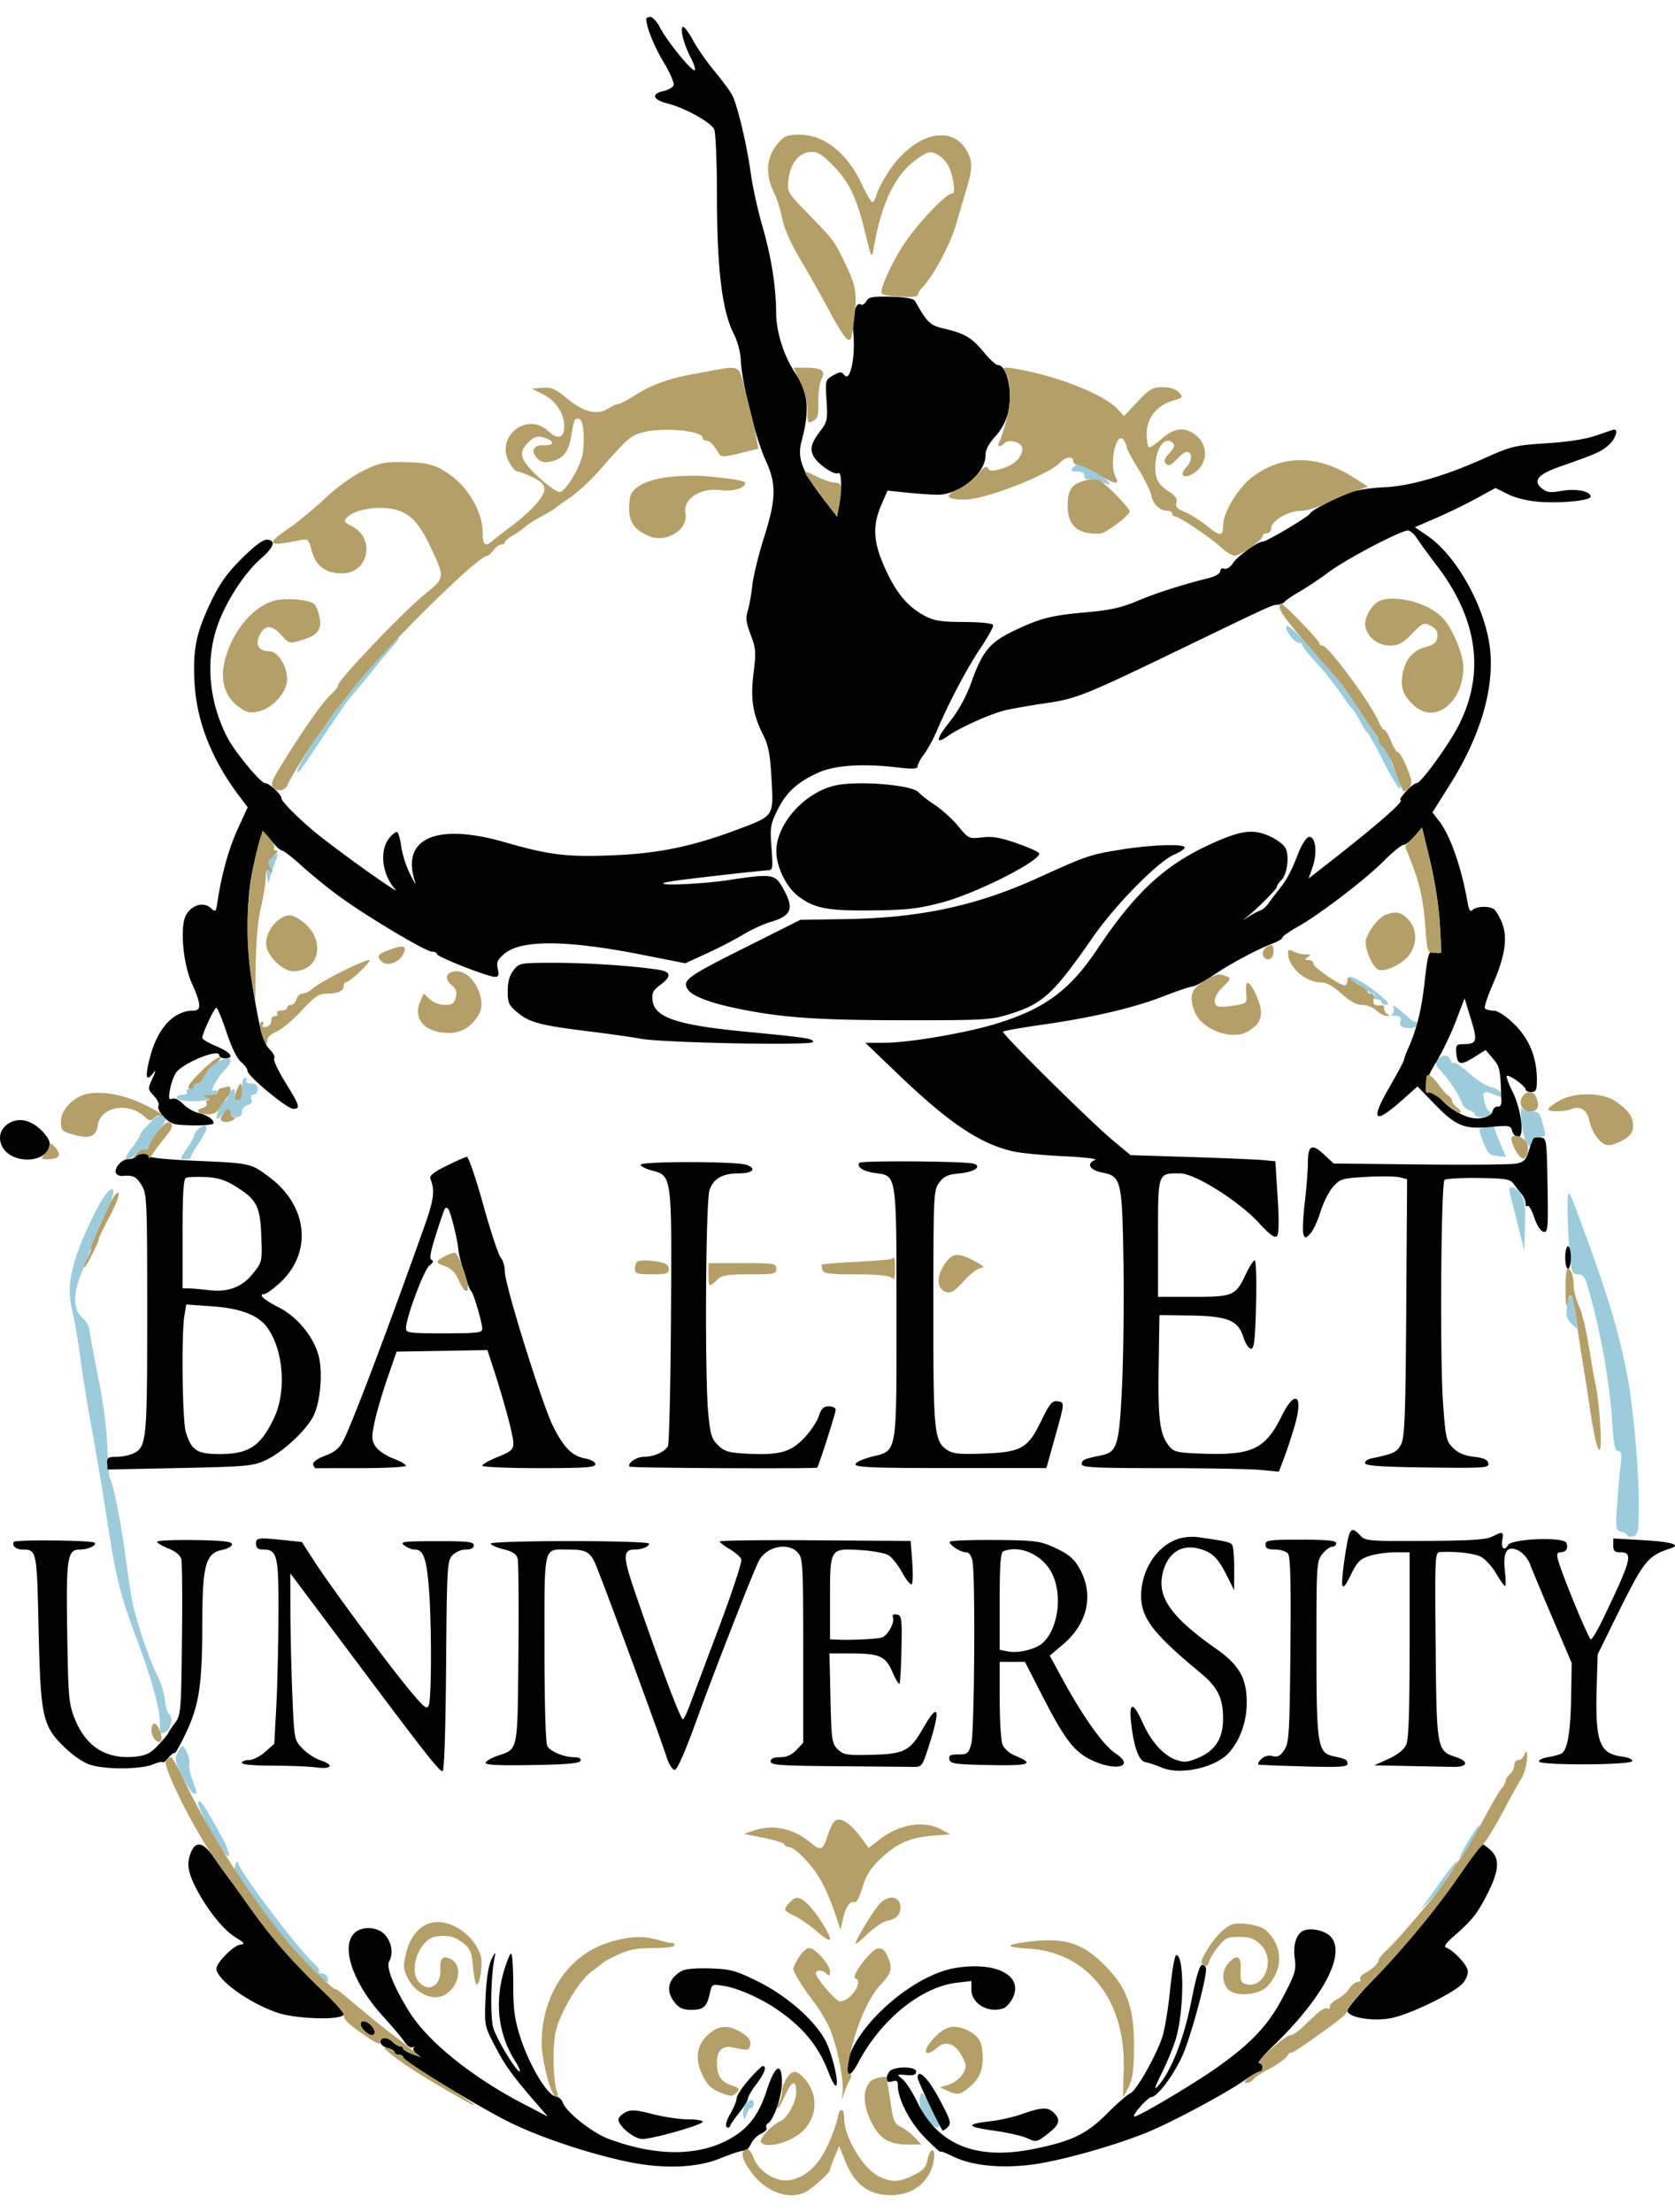 <svg xmlns="http://www.w3.org/2000/svg" width="50" height="66" fill="none"><path fill="#9CCBDC" fill-rule="evenodd" d="M32.031 13.948c-.083.1-.063.121.12.121.145 0 .221.045.221.132 0 .082.055.119.148.099.081-.018.252.018.38.08.37.18.268-.007-.126-.232-.54-.308-.632-.332-.744-.199Zm6.373 4.733c-.062.1.225.491.362.494.058.001.105.033.105.069 0 .037.152.234.339.44.186.205.367.411.402.457l.231.304c.092.121.224.305.294.408.07.103.169.232.221.286.052.054.162.229.244.388s.179.308.215.332c.036.023.266.438.511.921.256.505.458.819.476.738.017-.077-.047-.292-.143-.478-.096-.186-.174-.396-.174-.467 0-.071-.032-.129-.07-.129-.038 0-.124-.104-.19-.23-.066-.127-.149-.268-.184-.314-.035-.046-.249-.37-.475-.721-.419-.648-.503-.761-1.019-1.366-.648-.758-1.1-1.206-1.145-1.133Zm-26.891.727c-.208.219-.56.624-.783.9s-.468.579-.544.672c-.076.093-.253.338-.392.544-.139.206-.274.394-.3.417-.118.105-.663 1.041-.627 1.077.053.053.007.116.806-1.077.386-.576.723-1.066.749-1.089.052-.046.769-.915.864-1.047.033-.046.2-.244.37-.44.416-.479.325-.452-.144.042ZM8.127 25.578c-.097.073-.129.165-.091.262.035.09.025.13-.025.099-.051-.032-.067.051-.04.217.03.188.052.218.074.1.017-.092.086-.309.152-.482.066-.173.112-.313.1-.311-.011.001-.087.053-.17.115Zm32.149 3.608c.027.07.095.127.151.127.056 0 .183.075.283.168.1.092.223.168.274.168.051 0 .07.038.041.084-.029.046.007.084.079.084.072 0 .132.038.132.084 0 .046.067.082.148.081.107-.002.06-.077-.17-.272-.447-.378-1.001-.687-.937-.522Zm1.32.896c.029.078.006.16-.049.182-.055.022-.011.044.099.047.153.005.19.043.158.166-.033.124.011.167.198.194.148.022.256-.007.283-.076.024-.061.009-.111-.033-.111s-.127-.047-.19-.105c-.391-.359-.517-.44-.466-.299Zm1.325 1.537c-.09.107-.072.166.108.356.229.24.538.717.622.958.028.079.122.166.21.194.088.028.16.085.16.128 0 .101.397.102.46.002.026-.042.01-.089-.035-.105-.046-.015-.109-.157-.14-.314-.061-.302-.026-.313.413-.134.115.047.137.029.095-.078-.03-.077-.165-.161-.3-.188-.135-.027-.429-.212-.653-.412-.224-.2-.43-.34-.459-.312-.028.028-.076-.011-.105-.086-.067-.173-.235-.177-.375-.009Zm-36.478.101c-.126.077-.273.246-.327.375-.054.129-.15.234-.214.234-.064 0-.116.038-.116.084 0 .046-.059.084-.132.084-.072 0-.108.038-.079.084.029.046-.026.084-.122.084s-.174.035-.174.078c0 .096.362.142.76.098.245-.027.267-.044.127-.099-.136-.053-.115-.067.111-.072.167-.004.258-.04.226-.091-.029-.047-.089-.063-.132-.037-.138.085.125-.407.323-.603.347-.344.184-.486-.25-.218Zm.778.776c0 .236-.036.335-.122.335-.076 0-.11-.062-.089-.168.018-.092-.001-.168-.041-.168s-.098.075-.128.168c-.029.092-.083.168-.119.168-.076 0-.262.38-.258.527.002.055.074.016.161-.088.185-.22.258-.238.258-.063 0 .07.075.126.169.126.109 0 .169-.056.169-.158 0-.087.075-.177.169-.202.113-.029.152-.088.118-.177-.032-.083-.007-.134.066-.134.065 0 .117-.075.117-.168 0-.12-.056-.168-.198-.168-.111 0-.175-.037-.146-.084.029-.046.012-.084-.037-.084-.049 0-.089.151-.089.335Zm38.193.952c.025.27.096.564.159.652.112.159.115.158.159-.009a.225.225 0 0 1 .222-.171c.203 0 .206-.016.088-.44-.075-.27-.122-.314-.33-.314-.133 0-.265-.047-.292-.105-.027-.058-.03.116-.005.386Zm-40.83-.063c-.058.071-.173.191-.254.267-.081.076-.148.172-.148.212 0 .041-.117.221-.26.4-.276.345-.159.479.136.156.086-.094.205-.151.266-.128.061.023.111-.008.111-.069 0-.061.114-.254.253-.428s.253-.345.253-.38c0-.132-.256-.154-.358-.03Zm1.308.326c-.058.065-.105.149-.105.187 0 .037-.096.208-.214.38-.206.301-.208.313-.042.313.095 0 .172-.032.172-.072s.087-.2.194-.356c.263-.384.331-.578.204-.574-.057.002-.15.057-.208.122Zm38.413-.068c-.179.035-.179.037-.03.428.13.341.185.397.416.42l.266.027-.139-.32c-.076-.176-.159-.386-.182-.466-.024-.081-.067-.141-.096-.135a22.037 22.037 0 0 1-.234.046ZM3.111 35.703c-.297.433-.769 1.484-.909 2.024-.16.618-.162.863-.01 1.553.066.299.163.884.215 1.298.052.415.185 1.244.295 1.843.11.599.278 1.579.374 2.178.095.599.21 1.315.254 1.591.148.921.34 1.623.715 2.617.48 1.274.729 2.163.729 2.605 0 .328.012.347.169.264.17-.09.235-.452.096-.538-.04-.025-.092-.213-.116-.419-.024-.206-.121-.523-.217-.706-.248-.473-.694-1.816-.783-2.358-.041-.253-.132-.875-.201-1.382-.13-.955-.344-2.005-.439-2.158-.03-.049-.065-.468-.078-.933-.014-.521-.122-1.338-.282-2.13-.142-.707-.259-1.343-.259-1.414 0-.071-.095-.217-.211-.324-.281-.258-.279-.713.006-1.397.119-.287.23-.58.245-.652.039-.178.225-.614.51-1.191.272-.551.199-.812-.103-.371Zm41.952-.129c.022.081.129.505.238.942l.198.796.024-.731c.019-.569-.007-.778-.115-.942-.161-.244-.406-.29-.345-.065Zm1.735.154c-.019.364.008 1.119.061 1.689.051.552.073.607.242.607.141 0 .207.075.278.314.385 1.298.664 2.831.747 4.104.044.67.083.859.179.859.097 0 .112.083.072.398-.028.219-.074.749-.103 1.178-.051.746-.045.782.126.826.099.026.179.076.179.113 0 .036.076.046.169.022.157-.041.169-.114.168-1.06-.001-1.005-.169-2.847-.341-3.738-.257-1.327-.569-2.36-1.377-4.558-.329-.895-.386-1.002-.399-.754Zm-.018 3.234c-.041.296-.018.391.125.528l.175.168-.05-.454c-.065-.589-.186-.706-.25-.242ZM5.294 52.308c-.084.182-.062.283.156.712.14.275.291.499.337.499.106 0 .107.004-.046-.425-.071-.2-.111-.409-.089-.465.042-.108-.126-.532-.211-.533-.027-0-.094.095-.147.212Zm.623 1.456c-.053.084.447 1.074.744 1.473.24.323.229.057-.017-.388-.539-.978-.671-1.175-.727-1.085Zm37.907 1.177c-.167.278-.276.504-.243.502.073-.004.623-.932.578-.976-.017-.017-.168.196-.335.474Zm-36.8.706c-.064.165-.02.236.945 1.517.617.819 1.666 1.968 1.796 1.968.036 0 .043-.057.017-.126-.027-.069-.108-.126-.18-.126-.072 0-.106-.025-.076-.056.031-.031-.051-.153-.183-.272-.446-.405-2.116-2.611-2.222-2.934-.031-.096-.052-.09-.098.029Zm36.104.323c-.174.242-.412.572-.528.733l-.211.293.297-.297c.164-.163.36-.408.436-.544.076-.136.2-.333.275-.436.075-.104.116-.189.092-.189-.025 0-.187.198-.361.44Zm-15.67 6.626c-.05.259.152.699.376.818.255.136.263.04.032-.4-.332-.633-.36-.662-.407-.418Zm-5.217.226c-.051.095-.075.236-.054.314.032.117.049.108.1-.046.034-.104.095-.188.136-.188.041 0 .075-.057.075-.126 0-.181-.147-.154-.256.046Z" clip-rule="evenodd"/><path fill="#000" fill-rule="evenodd" d="M19.291.563c.002.242.234.82.522 1.298.187.311.32.618.294.683-.025.065-.162.144-.305.175-.382.083-.315.261.142.374.49.122 1.258.547 1.372.759.048.09.085.966.086 2.067.003 2.131.158 3.374.503 4.046.113.219.2.551.209.796.023.623.453 2.354.734 2.958.333.717.325 1.162-.042 2.32-.161.507-.318 1.147-.348 1.424-.03.276-.092.621-.138.765-.065.207-.046.358.089.712.154.402.163.521.086 1.135-.097.777-.027 1.232.287 1.855.157.31.208.584.249 1.323.062 1.119.085 1.086-1.045 1.508-1.341.501-2.344.706-3.713.76-1.365.054-1.868-.008-3.219-.395-2.053-.588-3.108-.104-2.655 1.215.032.092-.038-.021-.154-.251-.116-.23-.236-.599-.266-.819-.03-.22-.084-.418-.121-.441-.037-.022-.145.059-.242.181-.298.376-.209 1.097.189 1.531.171.186-1.353-.889-2.221-1.567-.539-.421-1.179-1.047-1.181-1.153-.001-.117-.364-.454-.489-.454-.133 0-.909-.939-1.128-1.363-.556-1.082-.661-2.305-.288-3.354.253-.712.801-1.556 1.283-1.977.4-.349.467-.55.191-.571-.116-.009-.374.183-.752.558-.434.431-.658.744-.912 1.273-.451.94-.553 1.428-.503 2.407.059 1.171.506 2.311 1.333 3.407l.256.339-.287.625c-.273.593-.49 1.362-.609 2.159-.053.351-.059.357-.217.215-.209-.188-.57-.079-.73.221-.185.346-.088 1.452.179 2.04.272.599.286.806.052.806-.598 0-1.079.519-1.309 1.41-.146.568-.115.729.091.468.098-.124.094-.089-.016.152-.141.307-.14.318.049.517.106.112.166.247.133.301-.034.054.04.2.166.331.205.212.285.235.853.246.345.007.627-.022.627-.063 0-.118-.188-.244-.465-.311-.139-.034-.34-.153-.446-.266-.112-.118-.247-.184-.32-.156-.105.04-.117-.007-.072-.265.03-.172.108-.397.173-.499.182-.288 1.298-.748 1.298-.534 0 .051.076.093.169.093.303 0 .178-.178-.253-.359-.232-.097-.422-.21-.422-.249 0-.134.358-.899.42-.899.034 0 .171.33.305.733.149.449.318.792.434.885.105.084.191.203.191.264 0 .154 1.181 1.133 1.367 1.133.222 0 .193-.096-.236-.788-.214-.344-.364-.664-.335-.711.03-.048-.021-.161-.113-.252-.209-.207-.306-.547-.516-1.809-.215-1.288-.217-2.605-.006-3.602.088-.415.193-.84.234-.946.074-.19.077-.189.313.105.131.163.276.297.323.297.046 0 .299.195.56.432.262.238.744.632 1.071.877.781.584 2.65 1.706 2.842 1.706.083 0 .15.033.15.073 0 .082 1.528.681 1.736.681.104 0 .122-.054.081-.24-.044-.199-.009-.277.203-.454.502-.419 1.849-.41 4.087.03l1.308.257.651-.298c.358-.164.843-.416 1.078-.559.235-.143.605-.313.823-.377.646-.19.714-.416.322-1.075-.208-.35-.335-.364-1.595-.171-.728.111-2.02.173-1.934.092.019-.018.206-.055.415-.083.808-.105 2.58-.303 2.719-.303.13 0 .14-.071.094-.665-.047-.609-.033-.704.176-1.127.263-.532.587-.832 1.208-1.116.498-.227 1.321-.283 2.366-.162.473.055.612.048.612-.034 0-.058.088-.222.195-.364.107-.142.283-.466.39-.72.348-.82.905-1.871 1.306-2.464.215-.319.379-.619.363-.666-.017-.051-.371-.088-.867-.09-.693-.004-.897-.036-1.176-.185-.508-.272-.842-.669-1.176-1.4-.361-.789-.391-1.281-.118-1.911l.184-.424.597.061c.328.034.733.061.899.061.648.001 1.429-.637 1.429-1.167 0-.172.093-.354.289-.567.179-.194.327-.469.388-.72.146-.605-.033-1.417-.312-1.417-.055 0-.243-.172-.416-.382-.357-.433-.568-.558-1.18-.701-.427-.1-.494-.163-.874-.827-.041-.072-.284-.114-.715-.126-.548-.014-.666.007-.736.131-.046.082-.117.128-.159.102-.164-.1-.274.329-.227.884.059.697-.098 1.426-.265 1.227-.097-.116-.132-.115-.343.005-.23.131-.234.147-.195.746.036.553.02.639-.168.886-.282.373-.332.536-.23.758.107.234.627.598.748.524.102-.062.113.483.021.983l-.058.316-.435-.567c-.616-.803-.758-1.186-.623-1.685.25-.925.199-1.461-.194-2.04-.328-.483-.562-1.218-.565-1.77-.004-.803-.142-1.677-.413-2.614-.137-.472-.291-1.174-.343-1.558-.113-.836-.398-2.038-.555-2.341-.062-.12-.298-.44-.525-.712-.227-.272-.519-.691-.649-.931-.13-.24-.266-.42-.301-.398-.091.056.031.526.245.94.101.196.147.356.102.356-.114 0-.828-.884-1.027-1.271-.09-.176-.221-.32-.289-.32-.069 0-.125.028-.124.063ZM47.65 12.992c-.301.109-.821.191-1.477.234-.959.062-1.059.087-1.882.456-1.162.521-2.201.822-2.962.856-.343.015-.761.072-.928.126-.424.136-1.254.555-1.289.651-.034.093-1.303.848-1.426.848-.151 0-.744.431-.884.643-.08.121-.187.188-.257.162-.07-.026-.12.005-.12.074 0 .071-.146.157-.359.21-.829.209-1.577.45-2.131.685-.448.19-.804.27-1.474.329-1.077.095-1.391.174-2.173.544-.734.347-.961.618-1.286 1.531-.155.434-.382.853-.641 1.18-.434.549-.452.714-.044.426.326-.231 1.214-.631 1.652-.745.186-.048.727-.145 1.204-.214.975-.142 1.162-.217 4.198-1.683 2.606-1.258 2.582-1.247 2.766-1.261.089-.007.186-.048.217-.092.03-.044.229-.179.44-.3.211-.121.61-.388.886-.593.512-.381 2.134-1.231 2.347-1.231.065 0 .185.104.267.23.081.127.349.494.596.817 1.22 1.597 1.443 3.204.659 4.755-.291.577-1.131 1.736-1.257 1.736-.055 0-.201.113-.325.251-.124.138-.199.251-.167.251.166 0-.677.738-2.178 1.908l-.559.436.122-.352c.149-.429.083-.926-.118-.886-.074.014-.214.233-.313.487-.21.544-.348.801-.59 1.098-.097.12-.231.297-.297.392-.066.095-.18.193-.253.218-.073.025-.229.107-.344.183-.192.125-.196.125-.042.001.339-.275.886-.825.886-.891 0-.037.061-.128.135-.201.178-.177.247-.728.12-.963-.056-.103-.274-.263-.485-.356-.49-.215-.854-.164-1.754.248-1.367.626-2.244 1.438-3.372 3.126-.818 1.222-1.546 1.765-2.973 2.215-.878.277-2.627.58-3.361.582l-.591.002.948.91c1.534 1.473 2.461 2.098 3.448 2.326.228.053.908.119 1.512.147.604.028 1.031.078.95.111-.273.111-.166.303.211.377.569.112.595.224.634 2.662.018 1.152-.001 2.816-.042 3.697-.084 1.789-.143 1.983-.631 2.081-.489.098-.573.136-.573.258 0 .101.371.12 2.384.121 1.312 0 2.636.024 2.944.053l.559.052.169-.451c.093-.248.235-.685.316-.971.246-.873-.009-1.033-.397-.249-.497 1.005-.878 1.187-2.376 1.134-.75-.027-.845-.049-.99-.226-.278-.34-.336-.784-.312-2.374l.023-1.534.897.012c1.136.015 1.448.14 1.608.644.061.192.164.349.229.349.094 0 .124-.266.15-1.319.018-.726.001-1.319-.039-1.319-.04 0-.163.192-.274.427-.297.629-.376.662-1.577.662h-1.036v-1.756c0-1.976-.016-1.929.655-1.929.444 0 1.758.826 2.361 1.483.314.342.467.455.531.391.062-.062.069-.426.023-1.162l-.067-1.072-.338-.034c-.186-.019-1.158-.06-2.161-.092l-1.823-.058-.498-.413c-.692-.575-3.365-3.218-3.31-3.273.025-.025.573-.121 1.218-.213 1.484-.213 2.701-.5 3.595-.849.385-.15.764-.278.842-.284.078-.006.363-.16.633-.343.514-.347 1.312-.772 1.779-.949.151-.057.274-.133.274-.169 0-.036.204-.18.454-.32.654-.366 2.045-1.43 2.582-1.974.254-.257.513-.468.575-.468.063 0 .213-.117.335-.261l.221-.261.24.994c.139.577.262 1.369.292 1.89.052.885.05.895-.128.849-.217-.056-.22-.048-.339.977-.089.767-.235 1.342-.485 1.897-.065.145-.118.291-.118.325 0 .034-.192.395-.428.803-.598 1.036-.471 1.153.404.372l.427-.381.494.512c.644.667.894.772 1.676.699.572-.053.612-.046.655.12.025.097.107.176.182.176.197 0 .086-.842-.179-1.369-.113-.224-.185-.425-.162-.449.058-.057.559.301.559.4 0 .043.076.078.169.078.143 0 .169-.056.169-.362 0-.671-.231-1.234-.683-1.669-.264-.254-.488-.398-.62-.398-.114 0-.226-.032-.25-.071-.024-.039.086-.367.244-.729.365-.834.445-1.399.259-1.841-.076-.18-.184-.356-.24-.391-.153-.096-.519-.08-.628.028-.071.07-.11.011-.152-.23-.178-1.024-.512-1.983-.841-2.411l-.206-.268.539-.859c.944-1.502 1.354-3.001 1.153-4.21-.201-1.209-1.017-2.621-1.839-3.182l-.379-.259.63-.272c.347-.15.888-.413 1.204-.585l.574-.313.377.187c.231.114.597.202.947.227.663.047 1.515-.041 1.515-.157 0-.16-.437-.248-.859-.172-.349.063-.445.051-.601-.077-.273-.223-.11-.417.54-.644 1.093-.383 1.246-.451 1.461-.648.204-.187.3-.469.156-.455-.035.003-.272.082-.527.174ZM24.904 23.444c-.905.217-1.73 1.149-1.73 1.954 0 .464.295 1.07.652 1.34.485.367.869.441 2.218.426 1.025-.011 1.361-.049 2.068-.235 1.008-.265 2.912-1.222 2.912-1.464 0-.037-.293-.171-.652-.297-.503-.177-.744-.219-1.053-.183-.394.046-.406.04-.714-.332-.172-.209-.487-.495-.699-.636-.212-.141-.428-.309-.481-.373-.188-.229-1.851-.361-2.521-.201Zm8.614 1.898c-.951.146-1.093.194-2.513.842-1.843.841-3.535 1.205-5.763 1.24l-1.35.021-1.709.857c-1.687.845-1.83.952-1.645 1.23.119.178.626.379 1.354.534 1.377.295 2.434.373 5.08.375 2.428.002 2.608-.008 3.17-.184.991-.309 1.305-.599 2.482-2.295.67-.965 1.938-2.252 2.425-2.463.195-.084.335-.184.312-.222-.063-.102-.977-.07-1.843.063Zm-18.187 3.606c-.122.154-.175.343-.175.622 0 .36.032.427.31.655.351.287.684.373 2.159.554.569.07 1.243.166 1.498.213.686.126 5.149.21 5.149.097 0-.102-.181-.129-2.026-.307-2.058-.199-2.716-.424-2.769-.947-.021-.206.026-.296.232-.447.333-.244.327-.39-.016-.447-.692-.115-2.118-.213-3.105-.213-1.069 0-1.084.003-1.257.221Zm28.117 1.545c-.148.388-.417.943-.598 1.234-.318.511-.375.853-.142.853.056 0 .194.098.307.217.369.392.851.621 1.192.566.204-.033.32-.102.348-.209.023-.088.093-.15.155-.137.069.014.11-.05.107-.165-.031-.968-.041-1.019-.253-1.268l-.216-.255-.338.212c-.41.257-.51.235-.538-.116-.019-.239.003-.269.201-.27.417-.003.441-.078.235-.748l-.19-.619-.269.705ZM.28 33.507c-.254.147-.343.4-.234.661.252.604 1.436.557 1.436-.058 0-.095-.134-.29-.298-.433-.307-.268-.63-.328-.903-.17Zm45.49.471c-.021.037-.085.208-.14.379-.083.256-.15.321-.381.363-.154.029-1.441.039-2.859.024l-2.58-.028-.279-.262c-.368-.345-.49-.287-.49.234 0 .23-.042.773-.094 1.207-.052.433-.069.852-.039.93.05.13.068.128.208-.02.084-.089.221-.384.304-.655.083-.271.252-.605.375-.742.211-.234.272-.252.993-.293.423-.024.869-.018.992.012l.223.056-.025 3.829c-.021 3.202-.046 3.87-.152 4.078-.122.239-.219.286-.871.421-.135.028-.223.093-.204.151.025.074.523.108 1.869.124 1.717.021 1.833.013 1.807-.126-.021-.109-.136-.16-.431-.194-.279-.032-.469-.113-.621-.263-.204-.203-.224-.293-.301-1.378-.095-1.344-.058-6.516.047-6.619.039-.038.492-.064 1.007-.058.808.01.951.033 1.049.168.062.086.169.222.238.303.069.081.125.21.125.286 0 .076.028.111.061.078.034-.034.122.12.197.342.081.239.194.414.278.43.13.025.141-.097.119-1.382-.023-1.371-.028-1.41-.205-1.435-.1-.014-.2.005-.221.042Zm-41.714.528c-.029.046-.136.084-.238.084-.2 0-.435.288-.348.426.029.046.116.078.193.071.31-.03.406.017.565.278.158.259.166.441.166 3.832 0 3.83-.017 3.989-.432 4.177-.115.052-.336.095-.492.095-.24 0-.281.028-.271.189l.012.188 2.153-.044c1.981-.041 2.185-.059 2.554-.228.504-.23 1.206-.875 1.434-1.317.216-.42.292-1.334.152-1.831-.159-.565-.648-1.149-1.185-1.419-.44-.221-.629-.395-.429-.395.05 0 .249-.141.442-.314.996-.891.874-2.295-.273-3.16-.578-.436-.553-.431-2.293-.506-.731-.032-1.329-.091-1.329-.133 0-.102-.315-.095-.38.009Zm9.265.282c-.383.191-.512.297-.473.388.139.334.105.615-.169 1.386-1.087 3.06-2.151 5.873-2.428 6.417-.117.23-.253.343-.542.453-.238.09-.376.191-.361.264.014.065.053.115.088.113.035-.003.652-.004 1.372-.004.72 0 1.308-.033 1.308-.072s-.172-.138-.383-.218c-.211-.08-.446-.239-.521-.355-.121-.184-.125-.272-.032-.722.059-.282.231-.872.383-1.311l.276-.798 1.355-.023 1.355-.023.172.526c.328 1.0.603 2.027.603 2.25 0 .193-.064.25-.464.411-.255.103-.464.22-.464.261 0 .041.76.074 1.688.074 1.384 0 1.688-.021 1.688-.116 0-.067-.129-.14-.305-.173-.387-.072-.629-.314-.954-.954-.32-.629-1.442-4.218-1.442-4.612 0-.158-.055-.348-.122-.422-.067-.074-.302-.783-.523-1.577-.22-.794-.441-1.439-.49-1.434-.049.005-.326.128-.615.272Zm12.329-.092c-.082.131.122.258.496.307.624.083.615.022.615 4.194 0 4.252.031 4.074-.739 4.268-.277.07-.485.168-.485.23 0 .087.573.108 2.849.108l2.849-0.0.252-.9c.302-1.079.301-1.061.073-1.093-.151-.021-.232.078-.479.586-.401.825-.59.932-1.724.975-.687.026-.907.006-1.069-.099-.406-.264-.429-.503-.427-4.261.003-3.401.007-3.5.177-3.727.143-.19.257-.241.624-.275.423-.039.658-.206.406-.287-.235-.076-3.372-.099-3.418-.026Zm-6.527.059c0 .044.155.122.344.172.592.158.589.139.562 4.373-.013 2.039-.053 3.768-.09 3.843-.085.174-.421.325-.726.325-.217 0-.505.203-.415.293.042.042 5.561.069 5.596.028.05-.06.552-1.626.552-1.723 0-.058-.092-.104-.204-.104-.16 0-.226.066-.305.301-.055.166-.258.464-.45.662-.401.414-.745.502-1.743.446-.501-.028-.626-.067-.813-.253-.19-.189-.231-.323-.29-.961-.106-1.134-.077-6.296.038-6.644.114-.345.385-.502.872-.503.421-.002.547-.136.237-.253-.288-.109-3.165-.111-3.165-.003Zm-13.568.389c-.079.035-.105.453-.105 1.672v1.625l.19.002c.104.001.363.024.576.05.583.073 1.002-.081 1.331-.49.28-.348.282-.355.253-1.122-.033-.895-.137-1.093-.782-1.491-.296-.183-.523-.253-.878-.27-.263-.013-.526-.003-.584.023Zm7.721.926c-.023.039-.144.39-.267.78-.163.514-.197.72-.123.744.066.022.042.081-.07.169-.164.13-.698 1.562-.698 1.874 0 .132.111.146 1.139.146.987 0 1.139-.018 1.139-.134 0-.18-.262-1.07-.33-1.123-.077-.059-.368-1.006-.386-1.256-.021-.286-.229-1.115-.302-1.201-.033-.039-.079-.039-.102 0Zm33.447 1.452c0 .184.038.335.084.335.046 0 .084-.151.084-.335 0-.184-.038-.335-.084-.335-.046 0-.084.151-.084.335ZM5.505 39.248c-.093.559-.063 3.132.041 3.476.167.553.332.661 1.008.661.88 0 1.232-.235 1.632-1.089.369-.788.276-2.01-.203-2.679-.271-.378-.795-.58-1.66-.641l-.763-.054-.054.326Zm34.778 6.508c-.084.216-.246 1.37-.216 1.529.022.116.095.033.258-.299.194-.394.276-.475.567-.565.187-.058.531-.105.763-.105h.423v2.76c0 2.01-.028 2.822-.104 2.987-.066.144-.258.296-.527.418l-.423.191 1.034.021c.569.012 1.173.024 1.343.026.41.005.452-.164.072-.288-.586-.192-.589-.209-.618-3.326-.025-2.643-.018-2.789.127-2.796.491-.024 1.021.037 1.223.141.128.066.332.288.454.495.122.207.243.376.268.376.025 0 .023-.198-.004-.44-.067-.589.067-.789.409-.613.13.067.282.246.339.399.057.153.36.879.674 1.614l.571 1.337-.016 1.008c-.017 1.039-.108 1.584-.283 1.691-.055.034-.235.083-.399.11-.164.026-.289.085-.277.131.031.12 2.741.11 2.781-.011.018-.054-.119-.113-.33-.141-.651-.087-.778-.448-.729-2.083l.029-.962.534-1.083c.853-1.73.952-1.855 1.654-2.083.318-.103-.003-.194-.858-.242l-.865-.049v.206c0 .161.044.206.202.206.402 0 .352.196-.508 1.989-.16.334-.323.607-.362.607-.068 0-.879-1.97-.987-2.396-.037-.147-.016-.201.08-.201.166 0 .24-.116.177-.279-.072-.187-1.634-.128-1.744.066-.108.192-.218.087-.17-.161.047-.244.013-.255-.304-.092-.178.091-.65.121-2.006.128-1.681.009-1.781 0-1.929-.161-.18-.198-.263-.213-.322-.06Zm-5.12.163c-.634.209-1.104.937-1.099 1.705.004.659.369 1.132 1.766 2.286.519.429.68.753.68 1.366-0.0.586-.224.947-.723 1.165-.315.138-.429.151-.658.076-.383-.125-.765-.543-1.019-1.114-.288-.647-.419-.632-.341.038.083.711.233 1.109.428 1.139.088.014.302.085.475.158.562.239 1.617.005 2.018-.447.324-.365.518-.902.525-1.452.009-.761-.212-1.153-.936-1.661-1.275-.894-1.714-1.492-1.588-2.16.125-.662.562-.97 1.134-.8.38.113.534.269.808.816l.205.411.003-.628c.002-.345-.025-.67-.059-.72-.057-.085-.192-.115-1.033-.234-.162-.023-.426.002-.587.054Zm-34.749.083c-.069.111.06.23.25.232.434.003.435.006.488 2.362.06 2.652.115 2.9.781 3.544.266.257.57.461.783.523.473.14 1.491.13 1.85-.018.161-.067.294-.095.295-.063.002.032.073-.025.158-.126.086-.102.172-.168.193-.148.021.021.176-.257.346-.617.386-.819.477-1.424.48-3.196.003-1.804.095-2.149.602-2.252.157-.032.285-.107.285-.166 0-.082-.269-.112-1.118-.125-.615-.009-1.118.013-1.118.05 0 .037.152.127.338.201.213.085.356.202.385.319.026.101.035 1.187.02 2.413-.025 2.159-.032 2.236-.216 2.483-.104.14-.19.27-.19.289 0 .019-.13.176-.289.348-.23.249-.367.322-.67.356-.881.099-1.5-.283-1.839-1.136-.174-.436-.192-.642-.221-2.527-.036-2.279-.001-2.512.38-2.514.249-.002.514-.126.435-.204-.073-.072-2.364-.096-2.408-.025Zm7.23.063c0 .12.056.168.198.168.439 0 .478.162.47 1.975-.004.918-.034 2.153-.066 2.746l-.059 1.077-.273.242c-.15.133-.367.242-.482.242-.115 0-.21.038-.21.084 0 .051.362.084.917.084.504 0 1.093.024 1.308.053.465.063.536-.077.11-.216-.155-.051-.392-.207-.527-.347-.244-.253-.246-.264-.302-1.569-.031-.723-.057-1.841-.059-2.486l-.003-1.173.185.245c.102.135.935 1.247 1.852 2.471 2.012 2.687 2.407 3.189 2.51 3.189.047 0 .089-1.256.103-3.132.023-2.944.034-3.143.185-3.308.092-.101.264-.176.401-.176.157 0 .24-.043.24-.126 0-.105-.179-.125-1.118-.123-1.002.002-1.101.015-.955.126.09.068.228.123.306.123.255 0 .346.231.421 1.065.09.997.092 3.355.004 3.578-.055.14-.13.083-.55-.419-.629-.751-2.362-3.091-2.855-3.855l-.384-.594-.528-.055c-.789-.082-.841-.075-.841.113Zm13.842-.071c0 .03.134.133.297.229s.32.232.347.302c.027.07-.281 1.004-.684 2.075a816.925 816.925 0 0 0-.866 2.305c-.073.197-.16.375-.193.396-.059.036-.721-1.719-1.432-3.795-.368-1.075-.368-1.273.002-1.273.211 0 .418-.087.418-.176 0-.042-1.033-.075-2.363-.075-1.307 0-2.363.033-2.363.074 0 .041.17.117.378.169.279.07.391.144.426.282.026.103.036 1.383.022 2.844-.028 2.955-.001 2.824-.621 3.036-.179.061-.34.154-.358.206-.023.068.36.088 1.383.072 1.04-.017 1.424-.051 1.45-.128.022-.065-.043-.105-.17-.105-.32 0-.732-.169-.823-.338-.049-.091-.083-1.275-.083-2.92 0-3.135-.047-2.94.705-2.94.501 0 .627.057.781.352.122.235 1.899 5.039 2.161 5.846.068.207.175.377.239.377.074 0 .303-.516.632-1.424.513-1.417 1.632-4.287 1.866-4.784.213-.452.876-.606 1.178-.275.151.166.161.34.161 2.925v2.748l-.205.216c-.141.148-.293.216-.485.216-.193 0-.281.039-.281.126 0 .108.284.128 1.984.142 1.091.009 2.107.018 2.258.021.264.004.281-.015.454-.544.383-1.172.33-1.435-.129-.639-.426.739-.563.805-1.724.825-.575.01-.684-.012-.844-.171-.171-.17-.186-.278-.214-1.52l-.03-1.338h.636c.858 0 1.038.08 1.243.555.093.214.187.371.21.348.023-.023.05-.489.061-1.037.018-.913.006-.998-.138-1.026-.103-.02-.143.009-.117.083.058.161-.161.554-.337.604-.156.044-.912.081-1.309.063l-.232-.01v-1.198c0-1.527-.005-1.518.894-1.466.367.021.752.091.854.155.102.064.287.3.41.524.123.225.251.377.283.338.032-.039.038-.344.012-.679l-.047-.609-2.849-.02c-1.567-.011-2.849.005-2.849.035Zm6.869.003c-.05.08.312.32.482.32.089 0 .159.095.192.262.09.445.059 5.116-.036 5.455-.08.287-.113.314-.385.314-.238 0-.292.029-.269.147.025.13.162.149 1.194.17 1.217.024 1.369-.033.76-.285-.164-.068-.323-.211-.369-.332-.045-.117-.082-.719-.082-1.338v-1.125H30.595l.548 1.068c.642 1.25.924 1.615 1.437 1.862.737.354 1.318.194.72-.198-.366-.24-.976-1.099-1.609-2.264l-.355-.653.404-.342c.684-.58.896-1.382.559-2.111-.192-.416-.366-.571-.899-.806-.369-.163-.572-.185-1.714-.192-.712-.004-1.311.018-1.331.05Zm9.421.089c-0.0.111.07.147.285.147.157 0 .33.054.385.12.074.088.093.841.074 2.873-.024 2.501-.041 2.774-.181 2.987-.12.181-.199.223-.353.184-.128-.032-.249.002-.342.094-.079.079-.11.151-.069.161.041.01.654.034 1.362.054 1.054.029 1.287.014 1.287-.08 0-.119-.051-.145-.433-.228-.457-.099-.495-.348-.495-3.213 0-2.497.006-2.602.175-2.814.096-.121.229-.221.295-.221s.12-.047.12-.105c0-.078-.267-.105-1.055-.105-.948 0-1.055.015-1.055.146Zm-7.829.202c-.079.032-.106.41-.106 1.49v1.448l.237.047c.318.063.833-.06 1.044-.249.466-.418.603-1.438.28-2.079-.278-.553-.954-.859-1.455-.658ZM5.715 55.24c-.149.325-.119.588.122 1.067.323.641.823 1.27 1.189 1.495.285.176.3.201.135.224-.198.028-.7.538-.7.712 0 .325.968 1.025 1.818 1.315.578.197 1.98.23 1.98.045 0-.055-.256-.344-.57-.642-.873-.83-1.533-1.574-2.082-2.346-.274-.386-.6-.834-.723-.996s-.347-.472-.497-.691c-.306-.446-.526-.506-.673-.184Zm37.965.551c-.773 1.12-1.781 2.351-2.673 3.264-.432.442-.785.863-.785.935 0 .2.729.33 1.284.229.575-.105 1.946-.774 2.173-1.06.111-.14.157-.286.125-.397-.054-.187-.447-.59-.637-.653-.076-.025-.004-.134.216-.325.559-.485.717-.684 1.02-1.282.346-.682.372-1.037.097-1.293-.107-.1-.217-.182-.244-.182-.027 0-.286.344-.576.764Zm-33.124 1.914c-.383.42.005 1.503.884 2.465.276.302.563.643.64.759.076.116.182.186.235.156.053-.03.068-.024.034.013-.034.037.004.118.084.178.123.093.102.095-.128.011-.151-.055-.274-.129-.274-.165 0-.036-.041-.066-.09-.066-.05 0-.147-.057-.217-.126-.162-.161-.368-.162-.368-.002 0 .068.095.148.211.177.116.029.211.086.211.127 0 .041.057.075.127.075.07 0 .127.034.127.076 0 .113 2.372 1.554 3.249 1.974.929.445 2.293.897 3.435 1.14 1.06.225 2.062.192 2.769-.091.427-.171.611-.229.782-.245.036-.004.106-.097.157-.207.051-.11.185-.242.298-.293.114-.051.185-.128.158-.171-.027-.043-.007-.103.044-.135.177-.109.416-.808.416-1.218 0-.641-.207-.529-.456.246-.197.614-.471 1.019-.879 1.299-.957.658-2.301.706-3.834.138-.495-.184-1.283-.809-1.372-1.089-.028-.087-.129-.17-.226-.185-.242-.036-.785-.955-1.044-1.767-.169-.531-.208-.829-.208-1.572 0-.504-.029-.917-.064-.917-.035 0-.135.243-.22.54-.274.948-.155 1.886.336 2.658.112.176.175.32.139.319-.104-.001-.669-.932-.784-1.291-.101-.315-.076-1.615.042-2.142.033-.148.005-.124-.096.084-.093.193-.155.583-.179 1.139-.036.841-.035.849.275 1.442.311.596.519.886 1.216 1.691l.37.427-.75-.392c-1.537-.803-2.834-1.851-3.386-2.735-.46-.738-.699-1.33-.605-1.502.126-.234.087-.535-.098-.77-.222-.28-.731-.309-.963-.055Zm28.391-.113c-.235.067-.357.409-.299.831.049.351.016.463-.333 1.134-.442.85-.936 1.383-1.957 2.111-.682.487-2.358 1.483-2.494 1.483-.108 0 .391-.573.504-.58.182-.011.649-.63.921-1.219.237-.513.713-2.25.713-2.6 0-.068-.051-.124-.114-.124-.079 0-.18.336-.328 1.089-.219 1.11-.595 2.071-.984 2.513-.141.16-.116.071.105-.377.159-.323.347-.781.418-1.018.25-.836.259-2.5.013-2.5-.044 0-.125.452-.18 1.005-.055.553-.159 1.194-.232 1.424-.177.559-.784 1.629-.962 1.696-.078.029-.389.3-.691.603-.618.618-1.052.827-2.202 1.058-1.698.341-2.845-.122-3.462-1.399-.142-.293-.34-.601-.441-.683-.183-.149-.183-.15.112-.126.217.018.295-.009.295-.102 0-.168-.701-.161-.808.008-.134.209-.091.343.091.285.131-.041.169-.015.169.117 0 .41.36 1.105.807 1.56.252.257.459.445.459.419 0-.026.15.029.333.121.567.287 1.393.383 2.344.273.849-.099 2.558-.577 3.564-.997.723-.302 2.268-1.129 2.791-1.494.23-.161.457-.292.504-.292.047 0 .085-.057.085-.126 0-.069-.047-.126-.105-.127-.058-.001.122-.221.401-.49 1.503-1.452 2.194-2.74 1.751-3.269-.149-.178-.538-.281-.79-.208Zm-10.437 1.129c-1.37.229-3.227 1.967-3.227 3.019 0 .257.141.175.335-.194.674-1.284 1.879-2.262 2.941-2.387l.438-.051v.257c0 .425.52.722.967.552.075-.029.191-.157.258-.286.352-.676-.477-1.117-1.712-.91Zm-8.165.088c-.409.243-.484.587-.205.939.134.169.25.221.496.221.364 0 .465-.09.552-.491.06-.277.067-.281.411-.226.423.067 1.101.366 1.592.702.785.537 1.241 1.094 1.541 1.879.084.219.179.398.212.398.125 0-.099-.971-.314-1.363-.337-.615-1.163-1.332-2.017-1.752-.657-.323-.806-.364-1.416-.384-.42-.014-.747.016-.851.078Zm-9.58 1.584c0 .116.215.329.332.329.128 0 .112-.158-.03-.299-.142-.141-.301-.157-.301-.03Zm11.584 1.664c-.197.227-.359.474-.359.549 0 .074-.085.282-.189.461-.105.181-.156.355-.115.394.04.038.09.023.11-.032.02-.055.148-.239.284-.409.136-.17.248-.354.248-.409 0-.055.113-.247.251-.428.243-.319.322-.538.192-.538-.035 0-.225.186-.422.413Zm5.043-.064c0 .083.583 1.32.741 1.572.013.02.082-.022.154-.093.118-.117.095-.198-.242-.833-.334-.629-.653-.945-.653-.646Zm-8.703 1.022c-.103.052-.204.141-.223.198-.058.174.447.608.708.608.318 0 1.804-.423 1.804-.514 0-.04-.202-.072-.449-.072-.247 0-.719-.071-1.05-.157-.469-.122-.643-.136-.789-.063Zm11.827.06c-.255.09-.672.186-.928.214-.768.085-.753.169.049.279.413.057.875.16 1.026.23.263.121.288.117.576-.102.379-.287.433-.425.244-.632-.184-.202-.369-.199-.967.011Z" clip-rule="evenodd"/><path fill="#B59F69" fill-rule="evenodd" d="M23.223 4.276c-.359.423-.392.929-.1 1.511.071.141.172.469.224.73.06.299.261.753.545 1.228.247.415.63 1.093.849 1.508.22.415.46.798.534.853.118.086.143.035.202-.419.118-.907.091-1.118-.223-1.774-.353-.738-.346-.728-1.139-1.542-.609-.624-.619-.642-.579-1.001.053-.481.297-.8.636-.833.221-.022.332.041.67.377.497.495.731.976.983 2.024.189.785.196.798.253.473.244-1.395.653-2.224 1.324-2.686.282-.194.364-.215.537-.136.274.124.446.402.516.833.041.253.028.356-.044.356-.181 0-1.072.948-1.456 1.55-.378.591-.714 1.355-.631 1.436.094.093 1.071.137 1.071.047 0-.049.049-.139.108-.2.349-.356.848-1.278 1.035-1.911.116-.392.266-.904.335-1.138.157-.533.157-.735.003-1.031-.45-.864-1.612-.558-2.376.627-.153.237-.303.531-.334.652-.031.121-.086.22-.123.22-.037 0-.187-.254-.333-.564-.426-.902-1.114-1.446-1.832-1.446-.383-0-.462.031-.654.257Zm-1.78 6.747a50.017 50.017 0 0 1-.675.124c-.779.139-1.304.325-1.787.631-.243.154-.483.28-.533.28-.05 0-.186.061-.301.136-.314.204-.734.1-1.22-.304-.351-.292-.464-.341-.735-.319l-.32.026.326.161c.387.19.643.57.644.952 0.0.364-.185.422-.48.151-.637-.586-1.579.163-1.165.927.084.154.196.281.25.281.054 0 .257.076.451.17.267.128.353.218.353.367 0 .218-.418.672-1.047 1.139-.217.161-.448.34-.512.398-.207.185-.284.113-.284-.269 0-.546-.393-1.268-.899-1.65-.474-.358-.717-.428-1.525-.438-.508-.006-.675.032-1.144.261-.321.157-.793.498-1.135.821-.322.304-.804.702-1.071.885-.72.493-.656.566.318.366.244-.05.26-.036.355.319.121.449.417.67.897.67.801 0 1.018-1.04.294-1.412-.242-.124-.251-.144-.123-.271.206-.204.795-.321 1.268-.25.538.08.838.36 1.194 1.116.456.966.459.937-.182 1.462-.705.578-2.695 2.682-2.566 2.714.023.006-.075.123-.218.262-.269.259-.842 1.075-1.464 2.085-.305.494-.339.594-.238.694.14.138.365.073.433-.125.05-.147.804-1.366.89-1.439.027-.023.163-.211.302-.419.139-.207.274-.396.299-.419.025-.023.22-.268.433-.544.898-1.168 3.737-3.978 4.019-3.978.036 0 .119-.075.186-.168.067-.092.17-.168.23-.168.059 0 .108-.029.108-.066 0-.036.113-.132.25-.212.138-.081.299-.195.359-.253.06-.059.28-.199.488-.311.209-.113.399-.226.422-.252.023-.026.221-.168.439-.315.218-.147.617-.519.886-.826.809-.922.911-1.012 1.256-1.107.606-.167 1.808-.059 1.808.163 0 .044.049.08.108.08.099 0 .21.115.388.402.055.088.171.083.618-.028l.55-.137-.069-.366c-.062-.33-.182-.824-.421-1.734-.086-.325-.192-.364-.709-.261Zm2.451.387c.128.272.207.593.207.841.001.375.012.395.17.311.142-.075.167-.169.158-.575-.006-.267.036-.572.093-.678.134-.248.009-.336-.479-.338l-.355-.001.206.44Zm6.098-.335c.178.214.206.863.062 1.412-.077.295-.176.602-.22.682-.088.164.007.197.153.052.138-.137.529-.018.529.161 0 .257-.23.486-.597.595-.292.087-.368.086-.425-.006-.053-.084-.132-.037-.319.187-.137.164-.405.368-.596.454-.406.182-.323.292.221.294.596.002 2.483-.728 2.838-1.098.173-.181.398-.209.398-.05 0 .059.071.113.158.12.087.006.347.128.579.269.497.304.66.333.532.095-.214-.397.028-1.446.252-1.094.044.069.08.163.081.209.001.046.152.327.336.623.184.297.36.654.391.795.062.279.248.46.477.464.081.002.148.04.148.086s.04.084.089.084c.118 0 1.069.642 1.388.937.139.129.314.235.388.235.165.001.836-.47.836-.586 0-.046.057-.083.127-.083.07 0 .127-.066.127-.147.001-.219.508-.523.873-.523.173 0 .512-.1.754-.222.242-.122.626-.284.853-.361l.413-.139-.416-.265c-1.09-.694-2.14-.701-3.043-.019-.416.314-.863 1.053-.867 1.431-.003.342-.088.347-.476.031-.2-.162-.5-.352-.667-.421-.232-.096-.292-.162-.254-.279.034-.107-.021-.199-.185-.305-.344-.222-.44-.379-.443-.724-.005-.573.285-.989.525-.751.07.069.042.149-.106.305-.156.165-.178.234-.099.313.08.079.148.051.315-.127.117-.125.251-.228.296-.228.178 0 .177.267-.002.456-.211.223-.108.359.163.215.47-.249.526-.848.111-1.173-.325-.254-.647-.215-1.024.123-.179.16-.35.267-.38.237-.03-.03-.055-.215-.055-.411 0-.451.3-.829.767-.968.316-.094.325-.106.192-.253-.092-.101-.258-.154-.482-.154-.302 0-.389.05-.748.43l-.406.43-.2-.214c-.347-.371-1.474-.856-2.553-1.097-.745-.167-.927-.173-.808-.03Zm-12.837 1.461c-.023.037-.069.245-.101.463-.071.472-.243.692-.601.77-.192.042-.302.019-.405-.083-.223-.222-.131-.415.191-.4.333.015.318-.143-.022-.234-.187-.05-.277-.021-.438.138-.324.322-.262.53.314 1.06.288.265.567.456.631.432.201-.076.616-.787.67-1.146.071-.469.02-.997-.1-1.036-.054-.018-.117-.002-.14.035Zm6.913 1.638c.033.058.254.36.49.672l.43.567.058-.316c.104-.562.084-.693-.105-.693-.095 0-.33-.075-.522-.168-.41-.197-.431-.201-.352-.063Zm-4.017.051c-.739.073-1.199.309-1.247.64-.091.625.061.921.584 1.136.51.21 1.168-.21 1.074-.686-.083-.423.449-.772 1.052-.69.355.048.731-.061.731-.213 0-.069-.439-.142-1.245-.208-.221-.018-.648-.009-.95.021Zm12.327.114c-.384.103-.505.278-.508.735-.004.613.306.882.973.847.168-.009.882-.549.878-.665-.003-.097-.708-.822-.884-.911-.109-.054-.273-.056-.46-.006ZM8.324 17.896c-.688.091-1.402.907-1.622 1.853-.131.561.014 1.033.408 1.331.227.172.335.2.579.155.43-.08.882-.575.882-.964-0-.406-.278-.841-.537-.841-.299 0-.419-.182-.297-.45.156-.341.369-.354.651-.041.239.266.254.27.59.17.496-.148.631-.309.564-.676-.03-.166-.1-.347-.155-.402-.118-.12-.658-.188-1.064-.134Zm32.914.012c-.274.081-.543.539-.475.808.082.324.379.545.731.545.256 0 .374-.064.655-.351.327-.334.354-.345.562-.235.162.086.212.172.194.328-.02.166-.095.231-.349.302-.395.11-.623.387-.694.847-.06.39.035.623.373.919.618.54 1.448-.128 1.446-1.163-.001-.39-.323-1.159-.617-1.472-.394-.42-1.305-.683-1.827-.529Zm-3.041.208c0 .135.279.498 1.055 1.374.806.91.849.965 1.317 1.69.226.35.45.682.497.738.047.056.085.133.085.173s.067.144.148.234c.081.089.195.285.253.435.058.15.152.395.209.544.138.362.127.353.276.23.08-.065.111-.177.082-.284-.095-.344-.319-.805-.39-.805-.04 0-.133-.151-.207-.335-.074-.184-.164-.335-.2-.335-.036 0-.109-.105-.163-.234-.222-.531-1.499-2.266-1.674-2.274-.058-.003-.105-.04-.105-.083 0-.077-1.068-1.179-1.143-1.179-.021 0-.039.05-.039.111Zm4 6.859-.254.277.179.46c.267.683.364 1.131.427 1.967.056.734.063.754.269.754h.212l-.051-.879c-.029-.502-.154-1.304-.29-1.867l-.238-.988-.254.277Zm-34.494.29c-.336 1.217-.409 2.732-.192 3.964l.111.628.012-1.089c.008-.676.065-1.311.151-1.675.076-.322.142-.724.146-.893.006-.254.028-.29.127-.209.101.083.104.069.016-.095-.09-.167-.078-.213.092-.353.112-.093.148-.163.084-.164-.061-.002-.09-.036-.065-.076.025-.04-.043-.175-.151-.299l-.196-.227-.135.488Zm33.648 2.036c-.197.079-.484.443-.572.726-.07.223.191.852.379.91.213.067.722-.185.915-.453.241-.336.229-.766-.031-1.045-.214-.229-.381-.263-.69-.139Zm-33.015.132c-.261.182-.432.542-.382.806.064.332.504.739.798.739.82 0 .983-.983.25-1.501-.295-.208-.417-.216-.666-.043Zm29.502.8c-.166.093-.195.287-.056.372.132.081.265-.082.232-.283-.023-.138-.058-.155-.176-.089Zm-26.201.102c-.363.133-.408.194-.254.346.16.159.508.055.641-.191.145-.269.039-.311-.387-.155Zm26.813.101c0 .416.52.877.991.877.154 0 .358.113.603.335.254.23.446.335.615.335.135 0 .328.075.427.168.1.092.24.165.313.161.087-.004.096-.021.026-.049-.058-.023-.105-.096-.105-.161 0-.065-.029-.114-.063-.109-.21.033-.29-.024-.25-.177.029-.109.003-.168-.075-.168-.065 0-.119-.031-.119-.07 0-.038-.104-.123-.232-.188-.128-.065-.26-.157-.294-.203-.035-.048-.062-.02-.063.063-.001.081-.037.147-.08.147-.16 0-.934-.531-.934-.641 0-.062-.067-.114-.148-.114-.126-.001-.129-.013-.021-.083.102-.065.088-.081-.069-.083-.107-.001-.269-.04-.359-.088-.13-.069-.163-.059-.163.047Zm-28.253.556c-.383.192-.77.418-.862.502-.091.084-.228.153-.304.153-.076 0-.158.075-.182.168-.024.092-.097.168-.161.168-.064 0-.117.038-.117.084 0 .046-.078.084-.174.084-.096 0-.15.038-.122.084.029.046-.003.084-.07.084-.067 0-.117.065-.111.143.006.079-.059.158-.146.176-.098.02-.136-.002-.101-.06.031-.051.016-.092-.034-.092-.095 0-.041.353.09.586.059.104.071.1.073-.025.002-.09.114-.197.278-.265.152-.063.487-.344.746-.624.381-.412.52-.51.73-.51.344 0 .527-.076.527-.218 0-.064.028-.118.063-.12.13-.007.818-.666.696-.666-.07-0-.44.157-.822.349Zm3.152.119c-.031.081.02.19.13.279.139.112.168.199.125.369-.046.183-.105.224-.324.224-.153 0-.346-.073-.451-.171l-.184-.171-.106.255c-.218.523.158.925.868.925.38-0.0.701-.206.898-.574.236-.442-.199-1.268-.668-1.268-.138 0-.258.055-.288.133Zm22.59.166c-.382.227-.452.452-.28.902.208.543 1.111.879 1.597.594.412-.241.483-.521.262-1.032-.218-.504-.357-.554-.319-.116.027.31.024.312-.352.377-.209.036-.427.047-.485.026-.184-.069-.115-.34.151-.592.229-.217.24-.25.105-.303-.24-.094-.299-.082-.678.144ZM6.053 31.92c-.424.412-.524.576-.351.576a.084.084 0 0 0 .084-.084c0-.046.052-.084.116-.084s.16-.105.214-.234c.054-.129.196-.293.316-.365.12-.073.182-.154.137-.182-.045-.028-.278.14-.517.373Zm36.526.22c-.044.401-.03.5.066.463.059-.022.284.115.501.304.217.189.417.322.445.295.028-.027-.016-.098-.098-.157-.081-.059-.148-.148-.148-.198 0-.05-.049-.121-.11-.158-.06-.037-.196-.19-.301-.339-.18-.256-.34-.35-.356-.209Zm-35.488.335c-.114.26-.111.356.011.356.076 0 .119-.091.119-.251 0-.286-.038-.316-.13-.105Zm-.483-.005c-.082.021-.127.073-.101.116.026.043-.077.08-.231.083-.233.005-.251.018-.111.078.093.04.119.075.058.078-.061.003-.085.046-.055.095.03.049-.024.11-.121.135-.245.064-.136.194.161.194.167 0 .277-.059.346-.187.055-.103.152-.237.214-.299.121-.12.156-.358.05-.342-.035.005-.13.027-.212.048Zm-4.044.177c-.394.101-.745.482-.745.809 0 .262.03.298.32.384.521.155.728.087.777-.256.081-.562.91-.719 1.4-.265.141.13.184.137.275.041.059-.063.149-.089.2-.058.056.034.068.018.031-.042-.034-.054-.315-.214-.625-.354-.573-.26-1.225-.363-1.633-.259Zm42.895.054c-.152.182-.028.465.204.465s.303-.138.206-.398c-.081-.215-.261-.245-.41-.067Zm1.073.148c-.174.1-.317.212-.317.249 0 .085.494.077.718-.012.245-.098.442.038.51.351.085.388.354.734.572.733.101-0.0.308-.075.459-.166.205-.124.274-.226.274-.402 0-.282-.112-.445-.502-.728-.394-.286-1.239-.298-1.714-.025Zm-39.883.402c-.088.14-.085.177.017.216.068.026.192.007.276-.041.084-.049.105-.089.047-.091-.058-.001-.105-.059-.105-.128 0-.176-.109-.156-.235.044Zm-1.944.519c-.148.191-.269.396-.269.455 0 .059-.05.089-.111.066-.061-.023-.183.044-.272.149-.089.105-.107.144-.041.087.066-.058.188-.105.272-.105.084 0 .153.047.154.105.002.058.046.029.099-.063.053-.092.223-.323.378-.512.227-.278.261-.363.171-.437-.086-.071-.173-.013-.381.255Zm40.413.203c0 .208.258.629.364.594.137-.045.177-.38.062-.518-.142-.17-.426-.221-.426-.076Zm-43.633.191c-.002.066-.066.188-.142.272-.132.144-.128.153.063.152.361-.002.443-.113.252-.341-.109-.13-.171-.16-.172-.083Zm1.778 1.792c-.428.916-.596 1.313-.554 1.313.024 0-.017.117-.092.259-.074.142-.12.274-.101.293.033.033.443-.782.443-.881 0-.027.146-.326.325-.664.179-.338.293-.646.253-.684-.04-.038-.163.125-.275.364Zm10.014 1.529c-.293.157-.29.192.018.298.17.059.297.192.396.414.152.343.287.431.276.181-.01-.232-.292-.972-.379-.996-.043-.012-.183.034-.311.102Zm15.026.099c-.359.408-.381.885-.045.972.133.034.256-.045.502-.322.179-.202.406-.379.504-.394.147-.022.115-.06-.179-.215-.43-.227-.611-.236-.782-.042Zm-1.679-.025c-.021.021-.491.06-1.046.089-.555.028-1.023.066-1.042.085-.019.018-.011.091.016.163.041.106.222.129 1.006.129.631 0 .991.034 1.058.101.079.078.101.022.101-.251 0-.342-.015-.393-.094-.314Zm-7.615.102c-.031.031-.056.125-.056.209 0 .132.071.153.506.153.439 0 .506-.021.506-.157 0-.109-.081-.173-.264-.209-.343-.068-.622-.067-.693.004Zm2.138.363c0 .383.021.398.253.168.145-.144.281-.168.971-.168.746 0 .802-.012.802-.168 0-.158-.056-.168-1.013-.168h-1.013v.335Zm25.585.482c.008.457.027.562.064.356.073-.408.17-.216.262.522.042.335.118.854.169 1.153.051.299.162 1.008.246 1.575.194 1.31.366 1.559.297.431-.026-.436-.084-.962-.128-1.169-.044-.207-.098-.49-.119-.628-.091-.591-.219-1.266-.261-1.382-.025-.069-.043-.135-.039-.147.004-.012-.051-.158-.121-.324-.07-.167-.128-.408-.128-.537 0-.285-.076-.499-.178-.499-.041 0-.07.292-.064.649ZM4.52 51.624c0 .22.207.446.288.314.067-.108-.092-.514-.202-.514-.048 0-.086.09-.086.199Zm40.966.764c-.027.069-.102.126-.166.126-.065 0-.118.071-.118.157 0 .086-.057.204-.127.262-.07.057-.127.144-.127.192 0 .048-.051.147-.114.22-.063.073-.266.415-.451.76-.386.72-.713 1.279-.784 1.34-.027.023-.17.23-.318.461-.305.474-.3.469-.679.922-.584.699-.995 1.161-1.219 1.37-.128.119-.232.248-.232.287 0 .097-.175.263-.405.385-.105.056-.168.137-.141.181.027.044-.005.08-.072.08-.067 0-.182.092-.257.204-.074.112-.24.256-.368.32-.129.064-.223.163-.21.221.013.058-.018.08-.069.049-.051-.031-.2.045-.332.169-.132.124-.336.316-.455.427-.118.111-.26.202-.315.202-.152 0-1.043.783-.932.82.123.041.127.269.004.269-.051 0-.189.075-.307.168-.153.119-.176.168-.081.168.074 0 .164-.047.201-.105.037-.058.252-.199.477-.314.225-.115.463-.284.528-.375.065-.091.118-.14.118-.108 0 .031.283-.145.63-.391.921-.656 1.058-.771 1.058-.891 0-.059.313-.431.696-.826 1.115-1.15 1.952-2.16 2.701-3.262.236-.346.512-.707.613-.802.102-.094.379-.538.616-.987.237-.448.488-.901.558-1.006.069-.105.144-.332.165-.504.04-.321-.001-.409-.086-.187Zm-40.533.154c-.118.141.855 2.086 1.452 2.903.219.299.555.771.748 1.047.867 1.246 1.437 1.911 2.537 2.962.313.299.57.597.57.661 0 .149.109.254.654.634.313.218.443.272.443.183 0-.162.205-.163.368-.001.07.069.167.126.217.126.05 0 .09.029.09.065 0 .036.123.111.272.167l.272.102-.33-.27c-.181-.148-.434-.346-.562-.44-.128-.093-.472-.37-.766-.614-.293-.244-.617-.513-.719-.597-.102-.085-.198-.141-.213-.127-.015.015-.326-.272-.692-.637-1.274-1.273-2.856-3.607-3.825-5.641-.167-.35-.331-.637-.364-.637-.033 0-.102.05-.154.112Zm19.931 1.833c-.047.059-.131.247-.187.419-.135.415-.198.439-.497.189-.518-.433-1.129-.562-1.708-.362l-.284.098.588.117c.323.065.601.152.616.195.015.043.077.078.136.078.171 0 .669.509.927.946.13.22.322.652.426.961l.19.561.064-.289c.083-.377.216-.581.345-.531.066.025.154-.132.243-.435.102-.349.237-.568.51-.832.493-.475.899-.661 1.561-.715l.549-.044-.27-.146c-.512-.277-1.244-.158-1.833.298l-.331.256-.134-.188c-.412-.58-.743-.789-.912-.577Zm-1.318 2.396c-.192.21-.181.238.154.396.161.076.465.288.675.472.221.193.382.284.382.217 0-.154-.436-.832-.681-1.058-.238-.22-.348-.225-.529-.026Zm2.623.114c-.244.326-.652 1.019-.652 1.107 0 .034.161-.095.357-.285.197-.191.461-.368.589-.394.293-.058.425-.214.39-.461-.046-.323-.43-.305-.683.033Zm-13.34.494c-.348.095-.614.424-.73.905-.09.372-.084.461.053.739.206.419.692.669 1.03.531.486-.2.646-.892.254-1.1-.23-.122-.333-.023-.312.298.033.486-.339.716-.634.393-.334-.366.015-1.3.511-1.366.361-.048.557.001.815.205.199.157.243.267.283.708.026.287.077.522.113.522.098 0 .187-.635.119-.855-.199-.648-.941-1.132-1.501-.98Zm23.913.047c-.222.088-.516.395-.738.77-.178.3-.195.377-.098.437.084.052.131.025.161-.092.023-.091.148-.297.278-.458.208-.259.281-.292.628-.292.311 0 .442.047.629.225.486.462.103 1.391-.482 1.168-.092-.035-.122-.147-.106-.398.027-.413-.099-.496-.349-.23-.204.217-.224.547-.048.778.193.253.934.21 1.196-.07.486-.52.464-1.214-.054-1.678-.17-.152-.789-.249-1.017-.158Zm-18.65.553c-1.167.388-1.94 1.568-1.943 2.964-.001.552.285 1.621.433 1.621.053 0 .065-.061.029-.147-.12-.288-.146-1.348-.043-1.792.138-.595.689-1.517 1.08-1.806.173-.128.333-.251.356-.275.023-.023.224-.127.445-.231.306-.143.556-.188 1.034-.188.364 0 .631-.035.631-.084 0-.046-.028-.077-.063-.069-.035.008-.215-.029-.401-.083-.489-.143-.939-.117-1.559.089Zm12.472-.028c-.603.084-.561.147.126.191 1.777.113 2.908 1.565 2.832 3.633-.016.434-.021.789-.012.789.009-0.0.085-.141.169-.314.116-.241.152-.519.152-1.194-0-1.171-.213-1.756-.882-2.424-.688-.687-1.229-.842-2.385-.681Zm-6.736.446c-.092.15-.167.305-.168.346-0.0.099.316.611.602.973.127.161.326.482.441.712.235.47.481 1.627.427 2.01-.033.237-.031.239.037.037.04-.118.115-.294.168-.391.072-.133.071-.185-.005-.21-.074-.025-.06-.205.056-.698.193-.824.533-1.582.875-1.95.331-.357.368-.485.233-.807-.101-.239-.17-.301-.313-.28-.206.03-.817.842-.67.89.261.086-.14.686-.459.686-.119 0-.716-.692-.716-.831 0-.121.195-.115.321.01.079.078.101.064.1-.063-.002-.208-.441-.708-.623-.708-.076 0-.213.122-.305.272ZM10.766 60.393c0 .116.215.329.332.329.128 0 .112-.158-.03-.299-.142-.141-.301-.157-.301-.03Zm10.38.308c-.354.317-.413.732-.173 1.222.142.291.261.406.53.513.312.124.36.125.477.009s.103-.138-.142-.223c-.321-.111-.437-.294-.437-.689 0-.356.173-.514.485-.442.435.102.485.093.511-.088.018-.128-.056-.229-.263-.356-.389-.239-.679-.223-.988.053Zm6.788.054c-.432.429-.378.701.065.324.233-.198.517-.097.703.25.155.289.159.332.039.544-.071.127-.253.271-.405.32l-.276.089.219.099c.299.135.387.123.644-.092.303-.254.412-.49.412-.897 0-.433-.106-.634-.42-.795-.393-.202-.662-.158-.981.158Zm-16.281.52c.429.354 1.268.878 2.427 1.516.035.019.063.019.063.001 0-.019-.475-.326-1.055-.683-.58-.357-1.055-.683-1.055-.725 0-.042-.057-.076-.127-.076-.07 0-.127-.033-.127-.074 0-.041-.085-.095-.19-.121-.167-.041-.159-.022.063.162Zm11.826.742c-.075.114-.136.286-.136.383 0 .097-.039.249-.087.338-.048.089-.065.162-.037.162.027 0 .126-.17.218-.377.198-.444.329-.485.329-.105-0.0.31-.268.795-.483.877-.216.083-.625.524-.569.614.135.217.875.028 1.24-.317.463-.439.48-1.114.04-1.593-.223-.242-.345-.238-.514.018Zm2.495.092c-.219.246-.215.665.01 1.153.25.542.534.726 1.125.726h.399l-.203-.214c-.111-.118-.298-.259-.416-.315-.186-.088-.226-.185-.313-.77-.055-.368-.102-.679-.105-.69-.02-.077-.406.009-.497.11Zm-.967 1.07c-.025.152-.158.522-.295.823-.281.616-.671.971-1.151 1.048-.4.065-.92-.263-1.07-.674-.066-.182-.147-.273-.217-.245-.19.072-.127.318.187.726.431.56 1.102.791 1.584.546.212-.108.733-.581.733-.666 0-.031.061-.203.137-.381l.137-.324.165.419c.285.722.712 1.047 1.377 1.047.674 0 1.179-.412 1.282-1.046.063-.385-.116-.396-.189-.012-.043.226-.125.318-.414.461-.431.213-.644.223-1.022.045-.481-.227-1.051-1.174-1.051-1.747 0-.315-.142-.327-.193-.018Z" clip-rule="evenodd"/></svg>